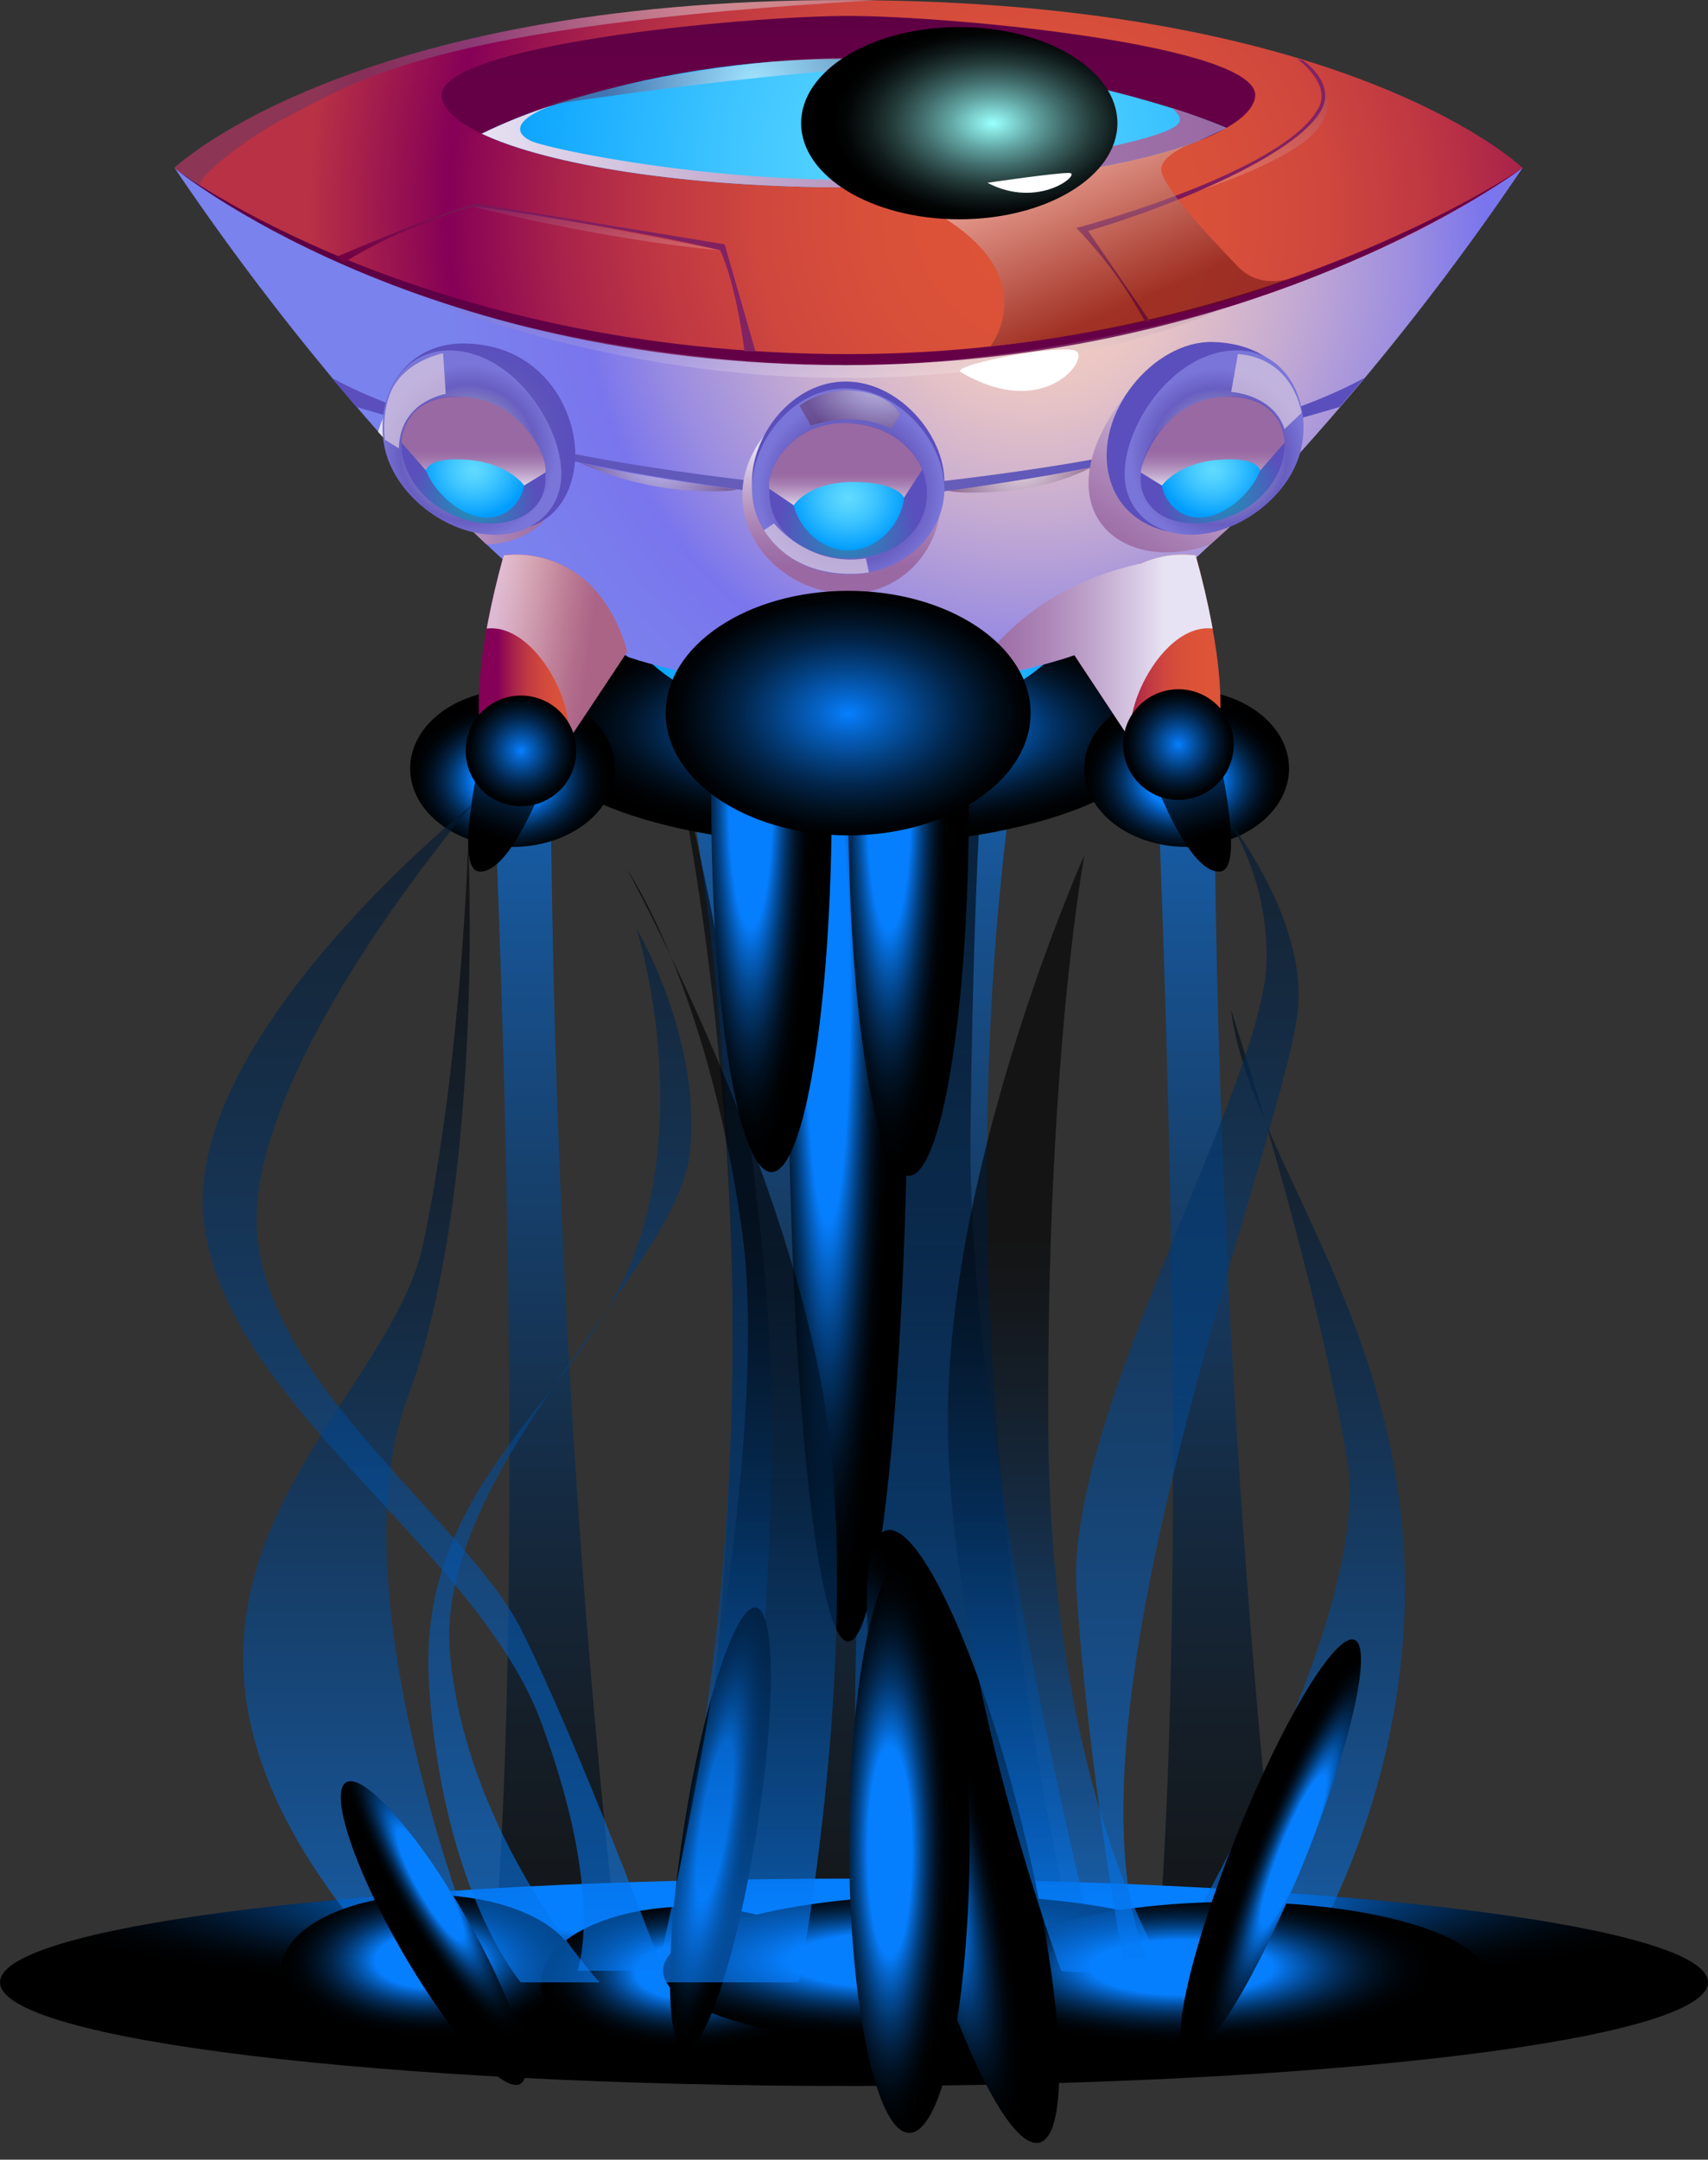 <svg width="163" height="206" viewBox="0 0 163 206" fill="none" xmlns="http://www.w3.org/2000/svg">
<rect x="0" y="0" width="163" height="206" fill="#333333" stroke="none"/>
<path style="mix-blend-mode:screen" opacity="0.6" d="M63.529 63.897C63.529 63.897 77.914 119.146 63.529 191.811H104.178C104.178 191.811 86.304 128.93 98.367 63.897H63.529Z" fill="url(#paint0_linear_313_3025)"/>
<path style="mix-blend-mode:screen" opacity="0.6" d="M46.853 68.497C46.853 68.497 50.817 148.351 46.853 189.635H59.442C59.442 189.635 52.534 137.017 52.534 68.226L46.853 68.497Z" fill="url(#paint1_linear_313_3025)"/>
<path style="mix-blend-mode:screen" opacity="0.6" d="M110.175 68.497C110.175 68.497 114.14 148.351 110.175 189.635H122.765C122.765 189.635 115.857 137.017 115.857 68.226L110.175 68.497Z" fill="url(#paint2_linear_313_3025)"/>
<path style="mix-blend-mode:screen" d="M81.5 194.484C106.082 194.484 126.009 192.066 126.009 189.083C126.009 186.101 106.082 183.683 81.5 183.683C56.918 183.683 36.991 186.101 36.991 189.083C36.991 192.066 56.918 194.484 81.5 194.484Z" fill="url(#paint3_radial_313_3025)"/>
<path style="mix-blend-mode:screen" d="M81.5 197.896C121.598 197.896 154.104 193.95 154.104 189.083C154.104 184.216 121.598 180.271 81.5 180.271C41.403 180.271 8.897 184.216 8.897 189.083C8.897 193.95 41.403 197.896 81.5 197.896Z" fill="url(#paint4_radial_313_3025)"/>
<path style="mix-blend-mode:screen" d="M81.5 198.974C126.511 198.974 163 194.546 163 189.083C163 183.621 126.511 179.192 81.5 179.192C36.489 179.192 0 183.621 0 189.083C0 194.546 36.489 198.974 81.5 198.974Z" fill="url(#paint5_radial_313_3025)"/>
<path style="mix-blend-mode:screen" d="M53.467 191.459C64.273 191.459 73.033 190.395 73.033 189.083C73.033 187.771 64.273 186.707 53.467 186.707C42.661 186.707 33.902 187.771 33.902 189.083C33.902 190.395 42.661 191.459 53.467 191.459Z" fill="url(#paint6_radial_313_3025)"/>
<path style="mix-blend-mode:screen" d="M116.473 191.459C127.279 191.459 136.039 190.395 136.039 189.083C136.039 187.771 127.279 186.707 116.473 186.707C105.668 186.707 96.908 187.771 96.908 189.083C96.908 190.395 105.668 191.459 116.473 191.459Z" fill="url(#paint7_radial_313_3025)"/>
<path style="mix-blend-mode:screen" opacity="0.6" d="M39.247 189.635C4.368 153.054 36.694 136.319 40.393 118.617C44.093 100.914 44.68 80.325 44.68 80.325C44.68 80.325 46.294 113.545 38.895 133.327C31.497 153.109 46.853 189.635 46.853 189.635H39.247Z" fill="url(#paint8_linear_313_3025)"/>
<path style="mix-blend-mode:screen" opacity="0.6" d="M62.499 189.083H68.843C68.843 189.083 75.641 151.821 73.039 122.229C70.437 92.637 63.536 68.019 63.536 68.019C63.536 68.019 70.108 95.116 69.918 128.931C69.727 162.745 62.499 189.083 62.499 189.083Z" fill="url(#paint9_linear_313_3025)"/>
<path style="mix-blend-mode:screen" opacity="0.6" d="M82.936 189.635H105.485C105.485 189.635 92.217 139.138 92.617 107.783C93.018 76.428 94.209 69.201 94.209 69.201C94.209 69.201 85.929 110.249 82.936 138.082C79.944 165.915 82.936 189.635 82.936 189.635Z" fill="url(#paint10_linear_313_3025)"/>
<path style="mix-blend-mode:screen" opacity="0.6" d="M110.175 189.635H122.765C122.765 189.635 131.158 177.965 133.486 160.314C137.537 129.518 119.44 111.657 117.477 96.333C117.477 96.333 125.225 119.795 128.553 139.138C131.316 155.136 110.175 189.635 110.175 189.635Z" fill="url(#paint11_linear_313_3025)"/>
<path style="mix-blend-mode:color-dodge" d="M40.955 195.203C48.769 195.203 55.104 191.968 55.104 187.976C55.104 183.984 48.769 180.748 40.955 180.748C33.141 180.748 26.806 183.984 26.806 187.976C26.806 191.968 33.141 195.203 40.955 195.203Z" fill="url(#paint12_radial_313_3025)"/>
<path style="mix-blend-mode:color-dodge" d="M65.792 196.311C73.606 196.311 79.941 193.075 79.941 189.083C79.941 185.091 73.606 181.855 65.792 181.855C57.978 181.855 51.643 185.091 51.643 189.083C51.643 193.075 57.978 196.311 65.792 196.311Z" fill="url(#paint13_radial_313_3025)"/>
<path style="mix-blend-mode:color-dodge" d="M90.506 195.203C105.546 195.203 117.739 191.968 117.739 187.976C117.739 183.984 105.546 180.748 90.506 180.748C75.466 180.748 63.274 183.984 63.274 187.976C63.274 191.968 75.466 195.203 90.506 195.203Z" fill="url(#paint14_radial_313_3025)"/>
<path style="mix-blend-mode:color-dodge" d="M117.742 195.872C131.061 195.872 141.859 192.636 141.859 188.644C141.859 184.652 131.061 181.417 117.742 181.417C104.422 181.417 93.625 184.652 93.625 188.644C93.625 192.636 104.422 195.872 117.742 195.872Z" fill="url(#paint15_radial_313_3025)"/>
<path style="mix-blend-mode:color-dodge" d="M80.699 80.631C97.333 80.631 110.818 75.807 110.818 69.856C110.818 63.905 97.333 59.081 80.699 59.081C64.066 59.081 50.581 63.905 50.581 69.856C50.581 75.807 64.066 80.631 80.699 80.631Z" fill="url(#paint16_radial_313_3025)"/>
<path style="mix-blend-mode:color-dodge" d="M48.915 80.783C54.312 80.783 58.687 77.435 58.687 73.304C58.687 69.173 54.312 65.824 48.915 65.824C43.519 65.824 39.144 69.173 39.144 73.304C39.144 77.435 43.519 80.783 48.915 80.783Z" fill="url(#paint17_radial_313_3025)"/>
<path style="mix-blend-mode:color-dodge" d="M113.245 80.783C118.642 80.783 123.017 77.435 123.017 73.304C123.017 69.173 118.642 65.824 113.245 65.824C107.848 65.824 103.474 69.173 103.474 73.304C103.474 77.435 107.848 80.783 113.245 80.783Z" fill="url(#paint18_radial_313_3025)"/>
<path style="mix-blend-mode:color-dodge" d="M80.942 156.579C84.117 156.579 86.691 129.606 86.691 96.333C86.691 63.06 84.117 36.087 80.942 36.087C77.766 36.087 75.192 63.06 75.192 96.333C75.192 129.606 77.766 156.579 80.942 156.579Z" fill="url(#paint19_radial_313_3025)"/>
<path style="mix-blend-mode:color-dodge" d="M86.71 112.16C89.885 112.16 92.46 96.27 92.46 76.667C92.46 57.065 89.885 41.174 86.71 41.174C83.535 41.174 80.961 57.065 80.961 76.667C80.961 96.27 83.535 112.16 86.71 112.16Z" fill="url(#paint20_radial_313_3025)"/>
<path style="mix-blend-mode:color-dodge" d="M99.196 204.371C102.277 203.602 101.509 189.904 97.482 173.776C93.455 157.648 87.693 145.197 84.613 145.967C81.532 146.736 82.299 160.434 86.326 176.562C90.353 192.69 96.115 205.14 99.196 204.371Z" fill="url(#paint21_radial_313_3025)"/>
<path style="mix-blend-mode:color-dodge" d="M86.781 203.448C89.957 203.448 92.531 191.079 92.531 175.822C92.531 160.564 89.957 148.196 86.781 148.196C83.606 148.196 81.032 160.564 81.032 175.822C81.032 191.079 83.606 203.448 86.781 203.448Z" fill="url(#paint22_radial_313_3025)"/>
<path style="mix-blend-mode:color-dodge" d="M44.348 182.656C48.935 190.6 51.311 197.828 49.658 198.771C48.005 199.713 42.944 194.061 38.359 186.117C33.776 178.172 31.396 170.945 33.049 170.002C34.702 169.059 39.761 174.721 44.348 182.656Z" fill="url(#paint23_radial_313_3025)"/>
<path style="mix-blend-mode:color-dodge" d="M72.164 174.964C74.039 163.319 74.032 153.632 72.147 153.329C70.261 153.025 67.213 162.219 65.337 173.864C63.461 185.509 63.469 195.196 65.354 195.499C67.239 195.803 70.288 186.609 72.164 174.964Z" fill="url(#paint24_radial_313_3025)"/>
<path style="mix-blend-mode:color-dodge" d="M124.473 177.516C128.889 166.579 131.035 157.133 129.264 156.418C127.494 155.703 122.478 163.99 118.061 174.927C113.645 185.864 111.499 195.31 113.27 196.025C115.04 196.74 120.056 188.453 124.473 177.516Z" fill="url(#paint25_radial_313_3025)"/>
<path style="mix-blend-mode:color-dodge" d="M73.627 111.796C76.802 111.796 79.376 95.905 79.376 76.303C79.376 56.7 76.802 40.81 73.627 40.81C70.451 40.81 67.877 56.7 67.877 76.303C67.877 95.905 70.451 111.796 73.627 111.796Z" fill="url(#paint26_radial_313_3025)"/>
<path style="mix-blend-mode:screen" opacity="0.6" d="M57.215 189.087H49.703C49.703 189.087 42.311 180.529 40.955 160.889C39.599 141.249 55.63 133.502 60.74 119.056C65.85 104.61 60.74 88.57 60.74 88.57C60.74 88.57 67.151 99.329 65.795 110.25C64.439 121.17 41.362 140.371 42.947 157.813C44.532 175.254 57.215 189.087 57.215 189.087Z" fill="url(#paint27_linear_313_3025)"/>
<path style="mix-blend-mode:screen" opacity="0.6" d="M62.499 189.083H76.241C76.241 189.083 82.581 155.982 78.53 132.85C74.479 109.717 59.862 82.962 59.862 82.962C59.862 82.962 67.432 93.867 70.779 117.119C74.127 140.371 62.499 189.083 62.499 189.083Z" fill="url(#paint28_linear_313_3025)"/>
<path style="mix-blend-mode:screen" opacity="0.6" d="M101.272 187.979C101.801 188.302 111.295 187.979 111.295 187.979C111.295 187.979 100.213 171.132 100.039 136.007C99.865 100.882 103.49 81.561 103.49 81.561C103.49 81.561 91.578 108.119 90.526 132.243C89.473 156.366 101.272 187.979 101.272 187.979Z" fill="url(#paint29_linear_313_3025)"/>
<path style="mix-blend-mode:screen" opacity="0.6" d="M109.388 186.71C100.11 163.536 123.385 106.653 123.914 95.716C124.443 84.78 113.261 73.304 113.261 73.304C113.261 73.304 121.009 79.805 120.876 91.549C120.744 103.293 101.643 135.028 102.734 151.763C103.826 168.497 107.183 186.988 107.183 186.988L109.388 186.71Z" fill="url(#paint30_linear_313_3025)"/>
<path style="mix-blend-mode:screen" opacity="0.6" d="M55.11 187.979H63.277C63.277 187.979 55.11 166.07 49.7 155.353C44.289 144.635 23.229 130.587 24.54 114.83C25.85 99.074 45.145 76.677 45.145 76.677C45.145 76.677 17.741 98.583 19.423 116.134C21.105 133.686 45.455 147.554 51.643 164.269C57.831 180.984 55.11 187.979 55.11 187.979Z" fill="url(#paint31_linear_313_3025)"/>
<path fill-rule="evenodd" clip-rule="evenodd" d="M61.541 62.658C69.288 70.712 90.719 72.019 100.388 62.658H61.541Z" fill="url(#paint32_radial_313_3025)"/>
<path fill-rule="evenodd" clip-rule="evenodd" d="M145.3 16.021C138.805 25.64 131.644 34.791 123.869 43.408C120.319 47.331 116.564 51.063 112.619 54.587C109.303 57.567 105.751 60.272 101.998 62.677C79.938 69.759 59.962 62.677 59.962 62.677C55.394 59.814 50.817 56.062 46.433 51.927C42.814 48.515 39.331 44.842 36.103 41.194C29.092 33.222 22.596 24.812 16.654 16.015L80.99 25.609L145.3 16.021Z" fill="url(#paint33_radial_313_3025)"/>
<path fill-rule="evenodd" clip-rule="evenodd" d="M80.935 46.814C52.46 44.28 38.473 39.757 31.658 36.045L33.995 38.811C60.185 46.588 80.935 47.821 80.935 47.821C80.935 47.821 101.689 46.588 127.878 38.811L130.215 36.045C123.407 39.757 109.417 44.28 80.935 46.814Z" fill="url(#paint34_radial_313_3025)"/>
<path fill-rule="evenodd" clip-rule="evenodd" d="M145.301 16.021C118.485 34.825 80.965 34.825 80.965 34.825C80.965 34.825 45.975 34.825 19.424 17.89C19.32 17.829 19.224 17.764 19.124 17.7C18.284 17.159 17.455 16.602 16.635 16.027C16.635 16.027 33.356 0.013 80.619 0.013C81.629 0.013 82.624 0.013 83.605 0.032C129.464 0.671 145.301 16.021 145.301 16.021Z" fill="url(#paint35_radial_313_3025)"/>
<path fill-rule="evenodd" clip-rule="evenodd" d="M119.776 9.271C119.617 10.285 118.662 11.273 117.045 12.199H117.028C116.166 12.685 115.267 13.103 114.339 13.448C107.606 16.05 95.274 17.884 80.964 17.884C65.411 17.884 52.192 15.714 45.962 12.754C43.702 11.676 42.346 10.495 42.153 9.268C41.375 4.352 70.883 1.521 80.964 1.521C91.045 1.521 120.55 4.355 119.776 9.271Z" fill="url(#paint36_linear_313_3025)"/>
<path fill-rule="evenodd" clip-rule="evenodd" d="M16.628 16.021C16.628 16.021 39.948 33.776 80.964 33.776C119.53 33.776 145.3 16.021 145.3 16.021C145.3 16.021 120.286 34.825 80.612 34.825C39.373 34.825 16.628 16.021 16.628 16.021Z" fill="url(#paint37_linear_313_3025)"/>
<path style="mix-blend-mode:screen" opacity="0.2" fill-rule="evenodd" clip-rule="evenodd" d="M41.51 28.811C41.51 28.811 59.549 34.828 80.964 34.828C99.125 34.828 117.045 29.273 117.045 29.273C117.045 29.273 103.07 36.052 80.615 36.052C58.516 36.045 41.51 28.811 41.51 28.811Z" fill="url(#paint38_linear_313_3025)"/>
<path fill-rule="evenodd" clip-rule="evenodd" d="M32.191 24.466C32.191 24.466 42.327 20.172 45.374 19.395L69.153 23.3L72.09 33.505H71.051C71.051 33.505 70.318 27.352 68.73 23.869C68.73 23.869 60.86 21.851 45.142 19.721C45.142 19.721 38.463 21.46 32.83 25.053L32.191 24.466Z" fill="url(#paint39_linear_313_3025)"/>
<path fill-rule="evenodd" clip-rule="evenodd" d="M109.262 30.648C107.492 27.401 105.292 24.407 102.722 21.748C102.722 21.748 122.668 16.457 125.861 10.24C127.049 7.925 123.804 5.617 123.804 5.617L124.395 5.798C124.395 5.798 127.123 7.677 126.332 9.978C124.879 14.236 112.296 19.582 103.845 22.035C103.845 22.035 106.427 25.809 109.743 30.648H109.262Z" fill="url(#paint40_linear_313_3025)"/>
<path fill-rule="evenodd" clip-rule="evenodd" d="M117.042 12.199L114.353 13.448C107.619 16.05 95.284 17.878 80.977 17.878C65.424 17.878 52.208 15.711 45.972 12.751C48.164 11.687 50.429 10.779 52.751 10.036H52.786C61.887 7.072 71.403 5.581 80.974 5.62C91.449 5.606 101.864 7.191 111.861 10.32C115.102 11.35 116.942 12.164 117.042 12.199Z" fill="url(#paint41_radial_313_3025)"/>
<path style="mix-blend-mode:multiply" fill-rule="evenodd" clip-rule="evenodd" d="M50.836 50.613C49.512 51.451 47.981 51.906 46.414 51.927C42.795 48.515 39.312 44.842 36.084 41.194C38.021 34.14 47.282 34.757 50.717 37.837C54.284 41.036 54.445 48.244 50.836 50.613Z" fill="url(#paint42_linear_313_3025)"/>
<path style="mix-blend-mode:multiply" fill-rule="evenodd" clip-rule="evenodd" d="M72.907 41.568C67.822 48.151 72.862 55.992 80.231 56.608C85.9 57.083 90.435 52.208 89.732 46.31C89.028 40.413 78.591 34.215 72.907 41.568Z" fill="url(#paint43_linear_313_3025)"/>
<path style="mix-blend-mode:multiply" fill-rule="evenodd" clip-rule="evenodd" d="M123.869 43.408C120.318 47.282 119.443 48.467 115.528 51.927C106.654 55.091 98.89 48.115 107.884 37.049C114.017 29.495 123.427 38.443 123.85 41.423C123.932 42.082 123.938 42.748 123.869 43.408Z" fill="url(#paint44_linear_313_3025)"/>
<path fill-rule="evenodd" clip-rule="evenodd" d="M90.126 45.968C90.126 50.488 86.013 54.132 80.942 54.132C75.871 54.132 71.761 50.478 71.761 45.968C71.761 41.459 75.635 36.391 80.703 36.391C85.771 36.391 90.126 41.459 90.126 45.968Z" fill="url(#paint45_radial_313_3025)"/>
<path fill-rule="evenodd" clip-rule="evenodd" d="M90.126 46.627C90.126 51.146 86.013 54.791 80.942 54.791C75.871 54.791 71.761 51.133 71.761 46.627C71.761 42.12 75.635 37.049 80.703 37.049C85.771 37.049 90.126 42.117 90.126 46.627Z" fill="url(#paint46_radial_313_3025)"/>
<path fill-rule="evenodd" clip-rule="evenodd" d="M88.457 47.046C88.457 50.733 85.228 53.261 81.071 53.261C76.913 53.261 73.43 50.733 73.43 47.046C73.43 43.36 76.793 40.364 80.942 40.364C85.09 40.364 88.457 43.357 88.457 47.046Z" fill="url(#paint47_radial_313_3025)"/>
<path fill-rule="evenodd" clip-rule="evenodd" d="M86.297 47.046C86.297 49.674 83.899 52.502 80.942 52.502C77.985 52.502 75.59 49.674 75.59 47.046C75.59 44.419 77.988 42.288 80.942 42.288C83.895 42.288 86.297 44.419 86.297 47.046Z" fill="url(#paint48_radial_313_3025)"/>
<path style="mix-blend-mode:multiply" fill-rule="evenodd" clip-rule="evenodd" d="M73.43 46.627L75.751 48.199C75.751 48.199 77.135 45.975 81.384 45.975C85.706 45.975 86.271 47.476 86.271 47.476L88.017 44.79C88.017 44.79 86.51 40.593 80.941 40.364C75.373 40.135 73.036 45.084 73.43 46.627Z" fill="url(#paint49_linear_313_3025)"/>
<path fill-rule="evenodd" clip-rule="evenodd" d="M123.737 43.037C122.332 46.856 115.321 50.307 111.441 50.678C111.441 50.678 107.044 50.032 105.879 45.549C104.284 39.415 110.13 32.507 115.695 32.62C122.607 32.762 125.425 38.444 123.737 43.037Z" fill="url(#paint50_radial_313_3025)"/>
<path fill-rule="evenodd" clip-rule="evenodd" d="M123.869 43.828C122.468 47.647 118.381 50.607 114.508 50.965C110.566 51.34 107.325 49.029 107.325 45.203C107.325 40.584 111.806 33.792 117.561 33.437C123.188 33.091 125.554 39.234 123.869 43.828Z" fill="url(#paint51_radial_313_3025)"/>
<path fill-rule="evenodd" clip-rule="evenodd" d="M122.277 44.335C121.228 47.456 118.081 49.587 114.807 49.89C111.534 50.194 108.752 48.576 108.861 45.461C108.99 41.823 112.67 38.14 116.996 37.84C121.244 37.527 123.494 40.706 122.277 44.335Z" fill="url(#paint52_radial_313_3025)"/>
<path fill-rule="evenodd" clip-rule="evenodd" d="M120.393 44.493C119.724 46.753 117.164 49.135 114.811 49.355C112.458 49.574 110.653 47.563 110.834 45.297C111.038 42.766 113.63 40.306 116.567 40.09C119.505 39.874 121.135 41.969 120.393 44.493Z" fill="url(#paint53_radial_313_3025)"/>
<path style="mix-blend-mode:multiply" fill-rule="evenodd" clip-rule="evenodd" d="M108.874 45.077L110.892 46.31C110.892 46.31 112.348 44.183 116.251 43.863C120.153 43.544 120.257 44.883 120.257 44.883L122.6 42.217C122.6 42.217 122.6 37.72 116.996 37.84C111.199 37.959 108.858 43.983 108.874 45.077Z" fill="url(#paint54_linear_313_3025)"/>
<path fill-rule="evenodd" clip-rule="evenodd" d="M37.033 43.037C38.437 46.856 46.701 49.848 50.591 50.219C50.591 50.219 54.281 49.37 54.846 44.28C55.352 39.686 52.05 32.81 44.245 32.762C38.324 32.726 35.354 38.443 37.033 43.037Z" fill="url(#paint55_radial_313_3025)"/>
<path fill-rule="evenodd" clip-rule="evenodd" d="M37.033 43.828C38.437 47.647 42.521 50.607 46.395 50.965C50.336 51.34 53.574 49.029 53.574 45.203C53.574 40.584 49.093 33.792 43.338 33.437C37.721 33.091 35.355 39.234 37.033 43.828Z" fill="url(#paint56_radial_313_3025)"/>
<path fill-rule="evenodd" clip-rule="evenodd" d="M38.647 44.335C39.693 47.456 42.843 49.587 46.113 49.89C49.383 50.194 52.173 48.576 52.063 45.461C51.934 41.823 48.254 38.14 43.928 37.84C39.664 37.527 37.414 40.706 38.647 44.335Z" fill="url(#paint57_radial_313_3025)"/>
<path fill-rule="evenodd" clip-rule="evenodd" d="M40.52 44.493C41.188 46.753 43.748 49.135 46.098 49.355C48.448 49.574 50.259 47.563 50.078 45.297C49.871 42.766 47.282 40.306 44.342 40.09C41.401 39.874 39.774 41.969 40.52 44.493Z" fill="url(#paint58_radial_313_3025)"/>
<path style="mix-blend-mode:multiply" fill-rule="evenodd" clip-rule="evenodd" d="M52.037 45.077L50.016 46.31C50.016 46.31 48.564 44.183 44.661 43.863C40.758 43.544 40.655 44.883 40.655 44.883L38.311 42.217C38.311 42.217 38.311 37.72 43.915 37.84C49.713 37.959 52.36 43.631 52.037 45.077Z" fill="url(#paint59_linear_313_3025)"/>
<path style="mix-blend-mode:screen" opacity="0.56" fill-rule="evenodd" clip-rule="evenodd" d="M85.9 39.499L85.054 40.923C85.054 40.923 82.126 39.086 77.388 40.6L76.3 38.699C77.871 37.584 79.797 37.083 81.713 37.291C84.983 37.614 85.9 39.499 85.9 39.499Z" fill="url(#paint60_radial_313_3025)"/>
<g style="mix-blend-mode:multiply" opacity="0.71">
<path fill-rule="evenodd" clip-rule="evenodd" d="M118.139 33.766L117.494 37.388C117.494 37.388 121.487 37.598 122.588 40.923L124.202 39.393C124.202 39.393 123.521 34.189 118.139 33.766Z" fill="#DDCCE0"/>
</g>
<g style="mix-blend-mode:multiply" opacity="0.71">
<path fill-rule="evenodd" clip-rule="evenodd" d="M73.872 49.929C73.872 49.929 77.178 54.126 82.63 53.261L82.927 54.597C82.927 54.597 76.296 55.888 72.904 50.572L73.872 49.929Z" fill="#DDCCE0"/>
</g>
<g style="mix-blend-mode:multiply" opacity="0.71">
<path fill-rule="evenodd" clip-rule="evenodd" d="M42.288 33.695L42.537 37.569C42.537 37.569 38.14 38.269 38.069 42.772L36.723 41.936C36.723 41.936 36.274 38.563 37.859 36.394C39.444 34.224 42.288 33.695 42.288 33.695Z" fill="#DDCCE0"/>
</g>
<path style="mix-blend-mode:screen" opacity="0.5" fill-rule="evenodd" clip-rule="evenodd" d="M83.966 17.858C101.398 24.375 94.51 33.03 94.51 33.03C94.51 33.03 111.396 31.416 123.433 26.438C123.433 26.438 120.402 27.778 118.149 25.437C115.896 23.097 110.56 17.506 110.821 16.011C111.083 14.517 114.34 13.429 114.34 13.429C114.34 13.429 108.726 15.366 98.173 16.896C87.621 18.426 83.966 17.858 83.966 17.858Z" fill="url(#paint61_linear_313_3025)"/>
<path style="mix-blend-mode:screen" opacity="0.5" fill-rule="evenodd" clip-rule="evenodd" d="M83.598 0.026C41.413 2.411 34.144 7.728 27.691 11.001C22.849 13.458 18.604 17.219 19.117 17.687C18.277 17.147 17.448 16.589 16.628 16.015C16.628 16.015 33.349 0 80.612 0C81.623 0.006 82.617 0.016 83.598 0.026Z" fill="url(#paint62_radial_313_3025)"/>
<path fill-rule="evenodd" clip-rule="evenodd" d="M59.862 62.148C59.862 62.148 53.826 71.296 53.445 71.606C53.183 71.622 52.867 71.606 52.522 71.606C50.536 71.548 47.26 71.112 45.959 70.247C45.465 67.884 45.668 64.233 46.443 59.952C46.465 59.804 46.495 59.649 46.524 59.494C46.914 57.422 47.431 55.204 48.06 52.957C48.06 52.96 56.747 51.443 59.862 62.148Z" fill="url(#paint63_linear_313_3025)"/>
<path fill-rule="evenodd" clip-rule="evenodd" d="M53.445 71.606C53.183 71.622 52.867 71.606 52.521 71.606C50.536 71.548 47.26 71.112 45.959 70.247C45.959 70.247 46.721 69.443 50.352 70.137C53.296 70.702 53.445 71.606 53.445 71.606Z" fill="url(#paint64_linear_313_3025)"/>
<path style="mix-blend-mode:multiply" opacity="0.73" fill-rule="evenodd" clip-rule="evenodd" d="M59.862 62.148L53.993 71.025C55.41 68.12 51.272 59.404 46.446 59.956L46.53 59.5C46.921 57.428 47.44 55.21 48.067 52.967C48.06 52.964 56.744 51.443 59.862 62.148Z" fill="url(#paint65_linear_313_3025)"/>
<path fill-rule="evenodd" clip-rule="evenodd" d="M53.154 71.341C52.016 71.42 50.873 71.371 49.745 71.196C48.547 71.004 47.375 70.674 46.253 70.211C47.459 70.016 48.69 70.016 49.897 70.211C51.036 70.413 52.135 70.794 53.154 71.341Z" fill="url(#paint66_radial_313_3025)"/>
<path fill-rule="evenodd" clip-rule="evenodd" d="M102.302 62.148C102.302 62.148 108.338 71.296 108.719 71.606C108.981 71.622 109.294 71.606 109.643 71.606C111.625 71.548 114.904 71.112 116.205 70.247C116.699 67.884 116.496 64.233 115.721 59.952C115.699 59.804 115.669 59.649 115.64 59.494C115.25 57.422 114.733 55.204 114.104 52.957C114.104 52.96 105.417 51.443 102.302 62.148Z" fill="url(#paint67_linear_313_3025)"/>
<path fill-rule="evenodd" clip-rule="evenodd" d="M108.719 71.606C108.981 71.622 109.294 71.606 109.642 71.606C111.624 71.548 114.904 71.112 116.205 70.247C116.205 70.247 115.443 69.443 111.808 70.137C108.868 70.702 108.719 71.606 108.719 71.606Z" fill="url(#paint68_linear_313_3025)"/>
<path style="mix-blend-mode:multiply" fill-rule="evenodd" clip-rule="evenodd" d="M115.641 59.497C115.247 57.425 114.73 55.207 114.104 52.964C112.316 52.749 110.504 53.022 108.858 53.751C96.556 56.45 92.618 64.963 92.618 64.963C92.618 64.963 99.245 63.558 101.979 62.677L102.534 62.499L108.171 71.025C106.754 68.12 110.892 59.404 115.718 59.956L115.641 59.497Z" fill="url(#paint69_linear_313_3025)"/>
<path fill-rule="evenodd" clip-rule="evenodd" d="M109.02 71.341C110.158 71.42 111.301 71.371 112.428 71.196C113.627 71.004 114.799 70.674 115.921 70.211C114.714 70.016 113.484 70.016 112.277 70.211C111.138 70.413 110.039 70.794 109.02 71.341Z" fill="url(#paint70_radial_313_3025)"/>
<path style="mix-blend-mode:screen" fill-rule="evenodd" clip-rule="evenodd" d="M46.252 70.211C46.252 70.211 43.124 82.837 45.691 83.124C49.177 83.505 53.154 71.348 53.154 71.348L46.252 70.211Z" fill="url(#paint71_linear_313_3025)"/>
<path style="mix-blend-mode:screen" fill-rule="evenodd" clip-rule="evenodd" d="M115.912 70.211C115.912 70.211 119.04 82.837 116.473 83.124C112.987 83.505 109.01 71.348 109.01 71.348L115.912 70.211Z" fill="url(#paint72_linear_313_3025)"/>
<path style="mix-blend-mode:screen" d="M54.858 72.829C55.523 69.991 53.762 67.151 50.924 66.486C48.086 65.821 45.246 67.583 44.581 70.421C43.916 73.259 45.677 76.099 48.515 76.764C51.353 77.429 54.193 75.668 54.858 72.829Z" fill="url(#paint73_radial_313_3025)"/>
<path style="mix-blend-mode:screen" d="M112.461 76.3C115.376 76.3 117.739 73.936 117.739 71.022C117.739 68.107 115.376 65.744 112.461 65.744C109.546 65.744 107.183 68.107 107.183 71.022C107.183 73.936 109.546 76.3 112.461 76.3Z" fill="url(#paint74_radial_313_3025)"/>
<path style="mix-blend-mode:screen" d="M80.941 79.683C90.558 79.683 98.354 74.461 98.354 68.02C98.354 61.578 90.558 56.356 80.941 56.356C71.325 56.356 63.529 61.578 63.529 68.02C63.529 74.461 71.325 79.683 80.941 79.683Z" fill="url(#paint75_radial_313_3025)"/>
<path fill-rule="evenodd" clip-rule="evenodd" d="M91.678 35.487C99.635 40.19 103.945 34.289 102.722 33.505C101.498 32.72 90.59 34.841 91.678 35.487Z" fill="white"/>
<path style="mix-blend-mode:multiply" fill-rule="evenodd" clip-rule="evenodd" d="M117.042 12.199L114.353 13.448C107.619 16.05 95.284 17.877 80.977 17.877C65.424 17.877 52.208 15.711 45.972 12.751C48.164 11.686 50.429 10.779 52.751 10.036C49.419 11.247 48.812 12.56 50.681 13.448C52.551 14.336 76.39 19.343 95.417 16.015C114.443 12.686 113.387 11.818 111.861 10.307C115.102 11.35 116.942 12.164 117.042 12.199Z" fill="url(#paint76_linear_313_3025)"/>
<path style="mix-blend-mode:screen" opacity="0.2" fill-rule="evenodd" clip-rule="evenodd" d="M68.733 23.869C68.733 23.869 50.126 19.995 45.145 19.721C45.145 19.721 57.631 22.891 68.733 23.869Z" fill="url(#paint77_linear_313_3025)"/>
<path style="mix-blend-mode:screen" opacity="0.2" fill-rule="evenodd" clip-rule="evenodd" d="M126.451 8.852C126.816 11.573 121.683 15.124 114.591 18.132C114.591 18.132 123.63 15.227 125.783 12.231C127.365 10.043 126.451 8.852 126.451 8.852Z" fill="url(#paint78_linear_313_3025)"/>
<path style="mix-blend-mode:screen" opacity="0.56" fill-rule="evenodd" clip-rule="evenodd" d="M55.239 44.096C63.252 47.821 70.844 46.746 70.286 46.678C59.662 45.274 55.239 44.096 55.239 44.096Z" fill="url(#paint79_radial_313_3025)"/>
<path fill-rule="evenodd" clip-rule="evenodd" d="M89.028 10.588C87.182 11.486 92.757 14.423 94.025 13.493C95.294 12.564 93.673 8.338 89.028 10.588Z" fill="white"/>
<path style="mix-blend-mode:screen" opacity="0.5" fill-rule="evenodd" clip-rule="evenodd" d="M91.549 6.153C77 6.153 52.144 10.043 52.144 10.043C58.927 8.062 65.875 6.695 72.903 5.959C83.895 4.891 91.549 6.153 91.549 6.153Z" fill="url(#paint80_radial_313_3025)"/>
<path style="mix-blend-mode:screen" d="M91.546 20.918C99.881 20.918 106.637 16.814 106.637 11.75C106.637 6.687 99.881 2.583 91.546 2.583C83.211 2.583 76.455 6.687 76.455 11.75C76.455 16.814 83.211 20.918 91.546 20.918Z" fill="url(#paint81_radial_313_3025)"/>
<path fill-rule="evenodd" clip-rule="evenodd" d="M94.235 17.435C99.158 20.018 103.238 16.544 102.066 16.499C100.894 16.454 94.235 17.435 94.235 17.435Z" fill="white"/>
<path style="mix-blend-mode:screen" opacity="0.56" fill-rule="evenodd" clip-rule="evenodd" d="M90.51 46.814C90.51 46.814 101.117 45.284 104.171 44.584C101.692 45.81 99.007 46.566 96.252 46.814C91.701 47.211 90.51 46.814 90.51 46.814Z" fill="url(#paint82_radial_313_3025)"/>
<defs>
<linearGradient id="paint0_linear_313_3025" x1="83.85" y1="69.385" x2="83.85" y2="193.202" gradientUnits="userSpaceOnUse">
<stop stop-color="#067FFF"/>
<stop offset="0.17" stop-color="#0562C5"/>
<stop offset="0.4" stop-color="#034080"/>
<stop offset="0.6" stop-color="#022449"/>
<stop offset="0.78" stop-color="#011121"/>
<stop offset="0.92" stop-color="#000409"/>
<stop offset="1"/>
</linearGradient>
<linearGradient id="paint1_linear_313_3025" x1="53.151" y1="73.433" x2="53.151" y2="190.955" gradientUnits="userSpaceOnUse">
<stop stop-color="#067FFF"/>
<stop offset="0.17" stop-color="#0562C5"/>
<stop offset="0.4" stop-color="#034080"/>
<stop offset="0.6" stop-color="#022449"/>
<stop offset="0.78" stop-color="#011121"/>
<stop offset="0.92" stop-color="#000409"/>
<stop offset="1"/>
</linearGradient>
<linearGradient id="paint2_linear_313_3025" x1="116.473" y1="73.433" x2="116.473" y2="190.955" gradientUnits="userSpaceOnUse">
<stop stop-color="#067FFF"/>
<stop offset="0.17" stop-color="#0562C5"/>
<stop offset="0.4" stop-color="#034080"/>
<stop offset="0.6" stop-color="#022449"/>
<stop offset="0.78" stop-color="#011121"/>
<stop offset="0.92" stop-color="#000409"/>
<stop offset="1"/>
</linearGradient>
<radialGradient id="paint3_radial_313_3025" cx="0" cy="0" r="1" gradientUnits="userSpaceOnUse" gradientTransform="translate(81.5 181.157) scale(44.503 5.34)">
<stop stop-color="#067FFF"/>
<stop offset="0.12" stop-color="#0562C4"/>
<stop offset="0.25" stop-color="#034891"/>
<stop offset="0.37" stop-color="#023264"/>
<stop offset="0.5" stop-color="#022040"/>
<stop offset="0.62" stop-color="#011224"/>
<stop offset="0.75" stop-color="#000810"/>
<stop offset="0.87" stop-color="#000204"/>
<stop offset="1"/>
</radialGradient>
<radialGradient id="paint4_radial_313_3025" cx="0" cy="0" r="1" gradientUnits="userSpaceOnUse" gradientTransform="translate(81.5 181.157) scale(72.594 8.711)">
<stop stop-color="#067FFF"/>
<stop offset="0.12" stop-color="#0562C4"/>
<stop offset="0.25" stop-color="#034891"/>
<stop offset="0.37" stop-color="#023264"/>
<stop offset="0.5" stop-color="#022040"/>
<stop offset="0.62" stop-color="#011224"/>
<stop offset="0.75" stop-color="#000810"/>
<stop offset="0.87" stop-color="#000204"/>
<stop offset="1"/>
</radialGradient>
<radialGradient id="paint5_radial_313_3025" cx="0" cy="0" r="1" gradientUnits="userSpaceOnUse" gradientTransform="translate(81.5 181.157) scale(81.487 9.778)">
<stop offset="0.45" stop-color="#067FFF"/>
<stop offset="0.52" stop-color="#0562C4"/>
<stop offset="0.58" stop-color="#034891"/>
<stop offset="0.65" stop-color="#023264"/>
<stop offset="0.72" stop-color="#022040"/>
<stop offset="0.79" stop-color="#011224"/>
<stop offset="0.86" stop-color="#000810"/>
<stop offset="0.93" stop-color="#000204"/>
<stop offset="1"/>
</radialGradient>
<radialGradient id="paint6_radial_313_3025" cx="0" cy="0" r="1" gradientUnits="userSpaceOnUse" gradientTransform="translate(53.467 181.157) scale(19.562 2.347)">
<stop stop-color="#067FFF"/>
<stop offset="0.12" stop-color="#0562C4"/>
<stop offset="0.25" stop-color="#034891"/>
<stop offset="0.37" stop-color="#023264"/>
<stop offset="0.5" stop-color="#022040"/>
<stop offset="0.62" stop-color="#011224"/>
<stop offset="0.75" stop-color="#000810"/>
<stop offset="0.87" stop-color="#000204"/>
<stop offset="1"/>
</radialGradient>
<radialGradient id="paint7_radial_313_3025" cx="0" cy="0" r="1" gradientUnits="userSpaceOnUse" gradientTransform="translate(116.473 181.157) scale(19.562 2.347)">
<stop stop-color="#067FFF"/>
<stop offset="0.12" stop-color="#0562C4"/>
<stop offset="0.25" stop-color="#034891"/>
<stop offset="0.37" stop-color="#023264"/>
<stop offset="0.5" stop-color="#022040"/>
<stop offset="0.62" stop-color="#011224"/>
<stop offset="0.75" stop-color="#000810"/>
<stop offset="0.87" stop-color="#000204"/>
<stop offset="1"/>
</radialGradient>
<linearGradient id="paint8_linear_313_3025" x1="35.031" y1="191.633" x2="35.031" y2="78.717" gradientUnits="userSpaceOnUse">
<stop stop-color="#067FFF"/>
<stop offset="0.17" stop-color="#0562C5"/>
<stop offset="0.4" stop-color="#034080"/>
<stop offset="0.6" stop-color="#022449"/>
<stop offset="0.78" stop-color="#011121"/>
<stop offset="0.92" stop-color="#000409"/>
<stop offset="1"/>
</linearGradient>
<linearGradient id="paint9_linear_313_3025" x1="68.064" y1="191.633" x2="68.064" y2="78.718" gradientUnits="userSpaceOnUse">
<stop stop-color="#067FFF"/>
<stop offset="0.17" stop-color="#0562C5"/>
<stop offset="0.4" stop-color="#034080"/>
<stop offset="0.6" stop-color="#022449"/>
<stop offset="0.78" stop-color="#011121"/>
<stop offset="0.92" stop-color="#000409"/>
<stop offset="1"/>
</linearGradient>
<linearGradient id="paint10_linear_313_3025" x1="93.544" y1="191.633" x2="93.544" y2="78.717" gradientUnits="userSpaceOnUse">
<stop stop-color="#067FFF"/>
<stop offset="0.17" stop-color="#0562C5"/>
<stop offset="0.4" stop-color="#034080"/>
<stop offset="0.6" stop-color="#022449"/>
<stop offset="0.78" stop-color="#011121"/>
<stop offset="0.92" stop-color="#000409"/>
<stop offset="1"/>
</linearGradient>
<linearGradient id="paint11_linear_313_3025" x1="122.129" y1="191.633" x2="122.129" y2="78.717" gradientUnits="userSpaceOnUse">
<stop stop-color="#067FFF"/>
<stop offset="0.17" stop-color="#0562C5"/>
<stop offset="0.4" stop-color="#034080"/>
<stop offset="0.6" stop-color="#022449"/>
<stop offset="0.78" stop-color="#011121"/>
<stop offset="0.92" stop-color="#000409"/>
<stop offset="1"/>
</linearGradient>
<radialGradient id="paint12_radial_313_3025" cx="0" cy="0" r="1" gradientUnits="userSpaceOnUse" gradientTransform="translate(40.955 187.001) scale(14.149 7.216)">
<stop offset="0.36" stop-color="#067FFF"/>
<stop offset="0.44" stop-color="#0562C4"/>
<stop offset="0.52" stop-color="#034891"/>
<stop offset="0.6" stop-color="#023264"/>
<stop offset="0.68" stop-color="#022040"/>
<stop offset="0.76" stop-color="#011224"/>
<stop offset="0.84" stop-color="#000810"/>
<stop offset="0.92" stop-color="#000204"/>
<stop offset="1"/>
</radialGradient>
<radialGradient id="paint13_radial_313_3025" cx="0" cy="0" r="1" gradientUnits="userSpaceOnUse" gradientTransform="translate(65.796 188.104) scale(14.149 7.216)">
<stop offset="0.36" stop-color="#067FFF"/>
<stop offset="0.44" stop-color="#0562C4"/>
<stop offset="0.52" stop-color="#034891"/>
<stop offset="0.6" stop-color="#023264"/>
<stop offset="0.68" stop-color="#022040"/>
<stop offset="0.76" stop-color="#011224"/>
<stop offset="0.84" stop-color="#000810"/>
<stop offset="0.92" stop-color="#000204"/>
<stop offset="1"/>
</radialGradient>
<radialGradient id="paint14_radial_313_3025" cx="0" cy="0" r="1" gradientUnits="userSpaceOnUse" gradientTransform="translate(85.135 187.001) scale(27.166 7.216)">
<stop offset="0.36" stop-color="#067FFF"/>
<stop offset="0.44" stop-color="#0562C4"/>
<stop offset="0.52" stop-color="#034891"/>
<stop offset="0.6" stop-color="#023264"/>
<stop offset="0.68" stop-color="#022040"/>
<stop offset="0.76" stop-color="#011224"/>
<stop offset="0.84" stop-color="#000810"/>
<stop offset="0.92" stop-color="#000204"/>
<stop offset="1"/>
</radialGradient>
<radialGradient id="paint15_radial_313_3025" cx="0" cy="0" r="1" gradientUnits="userSpaceOnUse" gradientTransform="translate(112.805 187.665) scale(24.053 7.216)">
<stop offset="0.36" stop-color="#067FFF"/>
<stop offset="0.44" stop-color="#0562C4"/>
<stop offset="0.52" stop-color="#034891"/>
<stop offset="0.6" stop-color="#023264"/>
<stop offset="0.68" stop-color="#022040"/>
<stop offset="0.76" stop-color="#011224"/>
<stop offset="0.84" stop-color="#000810"/>
<stop offset="0.92" stop-color="#000204"/>
<stop offset="1"/>
</radialGradient>
<radialGradient id="paint16_radial_313_3025" cx="0" cy="0" r="1" gradientUnits="userSpaceOnUse" gradientTransform="translate(82.501 69.445) scale(30.137 10.753)">
<stop offset="0.36" stop-color="#067FFF"/>
<stop offset="0.44" stop-color="#0562C4"/>
<stop offset="0.52" stop-color="#034891"/>
<stop offset="0.6" stop-color="#023264"/>
<stop offset="0.68" stop-color="#022040"/>
<stop offset="0.76" stop-color="#011224"/>
<stop offset="0.84" stop-color="#000810"/>
<stop offset="0.92" stop-color="#000204"/>
<stop offset="1"/>
</radialGradient>
<radialGradient id="paint17_radial_313_3025" cx="0" cy="0" r="1" gradientUnits="userSpaceOnUse" gradientTransform="translate(48.689 74.401) scale(9.763 7.499)">
<stop offset="0.36" stop-color="#067FFF"/>
<stop offset="0.44" stop-color="#0562C4"/>
<stop offset="0.52" stop-color="#034891"/>
<stop offset="0.6" stop-color="#023264"/>
<stop offset="0.68" stop-color="#022040"/>
<stop offset="0.76" stop-color="#011224"/>
<stop offset="0.84" stop-color="#000810"/>
<stop offset="0.92" stop-color="#000204"/>
<stop offset="1"/>
</radialGradient>
<radialGradient id="paint18_radial_313_3025" cx="0" cy="0" r="1" gradientUnits="userSpaceOnUse" gradientTransform="translate(112.956 74.401) scale(9.763 7.499)">
<stop offset="0.36" stop-color="#067FFF"/>
<stop offset="0.44" stop-color="#0562C4"/>
<stop offset="0.52" stop-color="#034891"/>
<stop offset="0.6" stop-color="#023264"/>
<stop offset="0.68" stop-color="#022040"/>
<stop offset="0.76" stop-color="#011224"/>
<stop offset="0.84" stop-color="#000810"/>
<stop offset="0.92" stop-color="#000204"/>
<stop offset="1"/>
</radialGradient>
<radialGradient id="paint19_radial_313_3025" cx="0" cy="0" r="1" gradientUnits="userSpaceOnUse" gradientTransform="translate(79.025 94.879) scale(5.802 60.288)">
<stop offset="0.36" stop-color="#067FFF"/>
<stop offset="0.44" stop-color="#0562C4"/>
<stop offset="0.52" stop-color="#034891"/>
<stop offset="0.6" stop-color="#023264"/>
<stop offset="0.68" stop-color="#022040"/>
<stop offset="0.76" stop-color="#011224"/>
<stop offset="0.84" stop-color="#000810"/>
<stop offset="0.92" stop-color="#000204"/>
<stop offset="1"/>
</radialGradient>
<radialGradient id="paint20_radial_313_3025" cx="0" cy="0" r="1" gradientUnits="userSpaceOnUse" gradientTransform="translate(84.847 75.87) scale(5.802 35.522)">
<stop offset="0.36" stop-color="#067FFF"/>
<stop offset="0.44" stop-color="#0562C4"/>
<stop offset="0.52" stop-color="#034891"/>
<stop offset="0.6" stop-color="#023264"/>
<stop offset="0.68" stop-color="#022040"/>
<stop offset="0.76" stop-color="#011224"/>
<stop offset="0.84" stop-color="#000810"/>
<stop offset="0.92" stop-color="#000204"/>
<stop offset="1"/>
</radialGradient>
<radialGradient id="paint21_radial_313_3025" cx="0" cy="0" r="1" gradientUnits="userSpaceOnUse" gradientTransform="translate(88.124 174.634) rotate(-14.02) scale(5.802 30.144)">
<stop offset="0.36" stop-color="#067FFF"/>
<stop offset="0.44" stop-color="#0562C4"/>
<stop offset="0.52" stop-color="#034891"/>
<stop offset="0.6" stop-color="#023264"/>
<stop offset="0.68" stop-color="#022040"/>
<stop offset="0.76" stop-color="#011224"/>
<stop offset="0.84" stop-color="#000810"/>
<stop offset="0.92" stop-color="#000204"/>
<stop offset="1"/>
</radialGradient>
<radialGradient id="paint22_radial_313_3025" cx="0" cy="0" r="1" gradientUnits="userSpaceOnUse" gradientTransform="translate(84.92 176.566) scale(5.801 27.59)">
<stop offset="0.36" stop-color="#067FFF"/>
<stop offset="0.44" stop-color="#0562C4"/>
<stop offset="0.52" stop-color="#034891"/>
<stop offset="0.6" stop-color="#023264"/>
<stop offset="0.68" stop-color="#022040"/>
<stop offset="0.76" stop-color="#011224"/>
<stop offset="0.84" stop-color="#000810"/>
<stop offset="0.92" stop-color="#000204"/>
<stop offset="1"/>
</radialGradient>
<radialGradient id="paint23_radial_313_3025" cx="0" cy="0" r="1" gradientUnits="userSpaceOnUse" gradientTransform="translate(41.078 179.75) rotate(-29.745) scale(3.432 16.63)">
<stop offset="0.36" stop-color="#067FFF"/>
<stop offset="0.44" stop-color="#0562C4"/>
<stop offset="0.52" stop-color="#034891"/>
<stop offset="0.6" stop-color="#023264"/>
<stop offset="0.68" stop-color="#022040"/>
<stop offset="0.76" stop-color="#011224"/>
<stop offset="0.84" stop-color="#000810"/>
<stop offset="0.92" stop-color="#000204"/>
<stop offset="1"/>
</radialGradient>
<radialGradient id="paint24_radial_313_3025" cx="0" cy="0" r="1" gradientUnits="userSpaceOnUse" gradientTransform="translate(68.225 173.693) rotate(9.15) scale(3.491 21.375)">
<stop offset="0.36" stop-color="#067FFF"/>
<stop offset="0.44" stop-color="#0562C4"/>
<stop offset="0.52" stop-color="#034891"/>
<stop offset="0.6" stop-color="#023264"/>
<stop offset="0.68" stop-color="#022040"/>
<stop offset="0.76" stop-color="#011224"/>
<stop offset="0.84" stop-color="#000810"/>
<stop offset="0.92" stop-color="#000204"/>
<stop offset="1"/>
</radialGradient>
<radialGradient id="paint25_radial_313_3025" cx="0" cy="0" r="1" gradientUnits="userSpaceOnUse" gradientTransform="translate(123.436 176.544) rotate(21.99) scale(3.49 21.366)">
<stop offset="0.36" stop-color="#067FFF"/>
<stop offset="0.44" stop-color="#0562C4"/>
<stop offset="0.52" stop-color="#034891"/>
<stop offset="0.6" stop-color="#023264"/>
<stop offset="0.68" stop-color="#022040"/>
<stop offset="0.76" stop-color="#011224"/>
<stop offset="0.84" stop-color="#000810"/>
<stop offset="0.92" stop-color="#000204"/>
<stop offset="1"/>
</radialGradient>
<radialGradient id="paint26_radial_313_3025" cx="0" cy="0" r="1" gradientUnits="userSpaceOnUse" gradientTransform="translate(71.642 75.505) scale(5.802 35.522)">
<stop offset="0.36" stop-color="#067FFF"/>
<stop offset="0.44" stop-color="#0562C4"/>
<stop offset="0.52" stop-color="#034891"/>
<stop offset="0.6" stop-color="#023264"/>
<stop offset="0.68" stop-color="#022040"/>
<stop offset="0.76" stop-color="#011224"/>
<stop offset="0.84" stop-color="#000810"/>
<stop offset="0.92" stop-color="#000204"/>
<stop offset="1"/>
</radialGradient>
<linearGradient id="paint27_linear_313_3025" x1="53.428" y1="191.017" x2="53.428" y2="31.681" gradientUnits="userSpaceOnUse">
<stop stop-color="#067FFF"/>
<stop offset="0.17" stop-color="#0562C5"/>
<stop offset="0.4" stop-color="#034080"/>
<stop offset="0.6" stop-color="#022449"/>
<stop offset="0.78" stop-color="#011121"/>
<stop offset="0.92" stop-color="#000409"/>
<stop offset="1"/>
</linearGradient>
<linearGradient id="paint28_linear_313_3025" x1="69.872" y1="183.357" x2="69.872" y2="117.471" gradientUnits="userSpaceOnUse">
<stop stop-color="#067FFF"/>
<stop offset="0.17" stop-color="#0562C5"/>
<stop offset="0.4" stop-color="#034080"/>
<stop offset="0.6" stop-color="#022449"/>
<stop offset="0.78" stop-color="#011121"/>
<stop offset="0.92" stop-color="#000409"/>
<stop offset="1"/>
</linearGradient>
<linearGradient id="paint29_linear_313_3025" x1="100.859" y1="183.357" x2="100.859" y2="117.471" gradientUnits="userSpaceOnUse">
<stop stop-color="#067FFF"/>
<stop offset="0.17" stop-color="#0562C5"/>
<stop offset="0.4" stop-color="#034080"/>
<stop offset="0.6" stop-color="#022449"/>
<stop offset="0.78" stop-color="#011121"/>
<stop offset="0.92" stop-color="#000409"/>
<stop offset="1"/>
</linearGradient>
<linearGradient id="paint30_linear_313_3025" x1="113.297" y1="191.017" x2="113.297" y2="31.68" gradientUnits="userSpaceOnUse">
<stop stop-color="#067FFF"/>
<stop offset="0.17" stop-color="#0562C5"/>
<stop offset="0.4" stop-color="#034080"/>
<stop offset="0.6" stop-color="#022449"/>
<stop offset="0.78" stop-color="#011121"/>
<stop offset="0.92" stop-color="#000409"/>
<stop offset="1"/>
</linearGradient>
<linearGradient id="paint31_linear_313_3025" x1="41.31" y1="191.017" x2="41.31" y2="31.681" gradientUnits="userSpaceOnUse">
<stop stop-color="#067FFF"/>
<stop offset="0.17" stop-color="#0562C5"/>
<stop offset="0.4" stop-color="#034080"/>
<stop offset="0.6" stop-color="#022449"/>
<stop offset="0.78" stop-color="#011121"/>
<stop offset="0.92" stop-color="#000409"/>
<stop offset="1"/>
</linearGradient>
<radialGradient id="paint32_radial_313_3025" cx="0" cy="0" r="1" gradientUnits="userSpaceOnUse" gradientTransform="translate(82.226 68.101) scale(21.436 24.069)">
<stop offset="0.01" stop-color="#60DAFF"/>
<stop offset="0.18" stop-color="#56D4FF"/>
<stop offset="0.48" stop-color="#3CC3FF"/>
<stop offset="0.86" stop-color="#12A8FF"/>
<stop offset="1" stop-color="#009CFF"/>
</radialGradient>
<radialGradient id="paint33_radial_313_3025" cx="0" cy="0" r="1" gradientUnits="userSpaceOnUse" gradientTransform="translate(98.602 24.601) scale(57.628 57.628)">
<stop stop-color="#FFD5BD"/>
<stop offset="0.1" stop-color="#F8D0BF"/>
<stop offset="0.25" stop-color="#E5C2C6"/>
<stop offset="0.43" stop-color="#C5ABD2"/>
<stop offset="0.63" stop-color="#9A8CE1"/>
<stop offset="0.75" stop-color="#7A75ED"/>
<stop offset="0.97" stop-color="#7A82ED"/>
</radialGradient>
<radialGradient id="paint34_radial_313_3025" cx="0" cy="0" r="1" gradientUnits="userSpaceOnUse" gradientTransform="translate(80.942 41.933) scale(35.093 35.093)">
<stop offset="0.03" stop-color="#6A64B8"/>
<stop offset="0.94" stop-color="#5A4FBC"/>
</radialGradient>
<radialGradient id="paint35_radial_313_3025" cx="0" cy="0" r="1" gradientUnits="userSpaceOnUse" gradientTransform="translate(99.581 20.376) scale(70.25 70.25)">
<stop offset="0.01" stop-color="#DD5438"/>
<stop offset="0.21" stop-color="#DA5139"/>
<stop offset="0.38" stop-color="#D0483D"/>
<stop offset="0.52" stop-color="#C03842"/>
<stop offset="0.66" stop-color="#A8224B"/>
<stop offset="0.79" stop-color="#8B0555"/>
<stop offset="0.81" stop-color="#850057"/>
<stop offset="1" stop-color="#B83145"/>
</radialGradient>
<linearGradient id="paint36_linear_313_3025" x1="80.964" y1="-3.205" x2="80.964" y2="20.244" gradientUnits="userSpaceOnUse">
<stop stop-color="#590043"/>
<stop offset="0.06" stop-color="#5B0044"/>
<stop offset="0.47" stop-color="#650046"/>
<stop offset="0.99" stop-color="#680047"/>
</linearGradient>
<linearGradient id="paint37_linear_313_3025" x1="16.628" y1="25.424" x2="145.3" y2="25.424" gradientUnits="userSpaceOnUse">
<stop stop-color="#590043"/>
<stop offset="0.06" stop-color="#5B0044"/>
<stop offset="0.47" stop-color="#650046"/>
<stop offset="0.99" stop-color="#680047"/>
</linearGradient>
<linearGradient id="paint38_linear_313_3025" x1="79.279" y1="27.229" x2="79.279" y2="35.806" gradientUnits="userSpaceOnUse">
<stop stop-color="#623964"/>
<stop offset="1" stop-color="white"/>
</linearGradient>
<linearGradient id="paint39_linear_313_3025" x1="32.194" y1="26.448" x2="72.094" y2="26.448" gradientUnits="userSpaceOnUse">
<stop stop-color="#720043"/>
<stop offset="0.06" stop-color="#740547"/>
<stop offset="0.32" stop-color="#7B1557"/>
<stop offset="0.62" stop-color="#801F60"/>
<stop offset="0.99" stop-color="#812263"/>
</linearGradient>
<linearGradient id="paint40_linear_313_3025" x1="102.722" y1="18.133" x2="126.477" y2="18.133" gradientUnits="userSpaceOnUse">
<stop stop-color="#720043"/>
<stop offset="0.06" stop-color="#740547"/>
<stop offset="0.32" stop-color="#7B1557"/>
<stop offset="0.62" stop-color="#801F60"/>
<stop offset="0.99" stop-color="#812263"/>
</linearGradient>
<radialGradient id="paint41_radial_313_3025" cx="0" cy="0" r="1" gradientUnits="userSpaceOnUse" gradientTransform="translate(89.767 15.221) scale(44.696 44.696)">
<stop offset="0.01" stop-color="#60DAFF"/>
<stop offset="0.18" stop-color="#56D4FF"/>
<stop offset="0.48" stop-color="#3CC3FF"/>
<stop offset="0.86" stop-color="#12A8FF"/>
<stop offset="1" stop-color="#009CFF"/>
</radialGradient>
<linearGradient id="paint42_linear_313_3025" x1="36.078" y1="43.786" x2="53.467" y2="43.786" gradientUnits="userSpaceOnUse">
<stop stop-color="#E7E3F4"/>
<stop offset="0.07" stop-color="#DFD6EC"/>
<stop offset="0.37" stop-color="#C1A7CD"/>
<stop offset="0.64" stop-color="#AC85B7"/>
<stop offset="0.86" stop-color="#9F71A9"/>
<stop offset="1" stop-color="#9A69A4"/>
</linearGradient>
<linearGradient id="paint43_linear_313_3025" x1="80.325" y1="42.663" x2="80.325" y2="53.987" gradientUnits="userSpaceOnUse">
<stop stop-color="#E7E3F4"/>
<stop offset="0.07" stop-color="#DFD6EC"/>
<stop offset="0.37" stop-color="#C1A7CD"/>
<stop offset="0.64" stop-color="#AC85B7"/>
<stop offset="0.86" stop-color="#9F71A9"/>
<stop offset="1" stop-color="#9A69A4"/>
</linearGradient>
<linearGradient id="paint44_linear_313_3025" x1="116.971" y1="38.54" x2="106.463" y2="53.835" gradientUnits="userSpaceOnUse">
<stop stop-color="#E7E3F4"/>
<stop offset="0.07" stop-color="#DFD6EC"/>
<stop offset="0.37" stop-color="#C1A7CD"/>
<stop offset="0.64" stop-color="#AC85B7"/>
<stop offset="0.86" stop-color="#9F71A9"/>
<stop offset="1" stop-color="#9A69A4"/>
</linearGradient>
<radialGradient id="paint45_radial_313_3025" cx="0" cy="0" r="1" gradientUnits="userSpaceOnUse" gradientTransform="translate(81.155 46.175) scale(9.029 9.029)">
<stop offset="0.03" stop-color="#6A64B8"/>
<stop offset="0.94" stop-color="#5A4FBC"/>
</radialGradient>
<radialGradient id="paint46_radial_313_3025" cx="0" cy="0" r="1" gradientUnits="userSpaceOnUse" gradientTransform="translate(81.155 46.833) scale(9.029 9.029)">
<stop stop-color="#B1B5BD"/>
<stop offset="0.14" stop-color="#ABAEBD"/>
<stop offset="0.34" stop-color="#9B9BBF"/>
<stop offset="0.57" stop-color="#817CC0"/>
<stop offset="0.75" stop-color="#685EC2"/>
<stop offset="0.97" stop-color="#7A75D8"/>
</radialGradient>
<radialGradient id="paint47_radial_313_3025" cx="0" cy="0" r="1" gradientUnits="userSpaceOnUse" gradientTransform="translate(80.942 50.378) scale(7.002 7.002)">
<stop offset="0.03" stop-color="#1B95B8"/>
<stop offset="0.94" stop-color="#5A4FBC"/>
</radialGradient>
<radialGradient id="paint48_radial_313_3025" cx="0" cy="0" r="1" gradientUnits="userSpaceOnUse" gradientTransform="translate(80.942 47.521) scale(5.552 4.942)">
<stop offset="0.01" stop-color="#60DAFF"/>
<stop offset="0.18" stop-color="#56D4FF"/>
<stop offset="0.48" stop-color="#3CC3FF"/>
<stop offset="0.86" stop-color="#12A8FF"/>
<stop offset="1" stop-color="#009CFF"/>
</radialGradient>
<linearGradient id="paint49_linear_313_3025" x1="80.703" y1="48.499" x2="80.703" y2="45.151" gradientUnits="userSpaceOnUse">
<stop stop-color="#E6E2F3"/>
<stop offset="0.07" stop-color="#DFD6EB"/>
<stop offset="0.37" stop-color="#C1A7CC"/>
<stop offset="0.64" stop-color="#AB85B6"/>
<stop offset="0.85" stop-color="#9E71A8"/>
<stop offset="1" stop-color="#9969A3"/>
</linearGradient>
<radialGradient id="paint50_radial_313_3025" cx="0" cy="0" r="1" gradientUnits="userSpaceOnUse" gradientTransform="translate(116.522 44.467) scale(9.216 9.216)">
<stop offset="0.03" stop-color="#6A64B8"/>
<stop offset="0.94" stop-color="#5A4FBC"/>
</radialGradient>
<radialGradient id="paint51_radial_313_3025" cx="0" cy="0" r="1" gradientUnits="userSpaceOnUse" gradientTransform="translate(116.309 43.55) scale(8.664 8.664)">
<stop stop-color="#B1B5BD"/>
<stop offset="0.14" stop-color="#ABAEBD"/>
<stop offset="0.34" stop-color="#9B9BBF"/>
<stop offset="0.57" stop-color="#817CC0"/>
<stop offset="0.75" stop-color="#685EC2"/>
<stop offset="0.97" stop-color="#7A75D8"/>
</radialGradient>
<radialGradient id="paint52_radial_313_3025" cx="0" cy="0" r="1" gradientUnits="userSpaceOnUse" gradientTransform="translate(116.576 46.969) scale(6.479 6.479)">
<stop offset="0.03" stop-color="#1B95B8"/>
<stop offset="0.94" stop-color="#5A4FBC"/>
</radialGradient>
<radialGradient id="paint53_radial_313_3025" cx="0" cy="0" r="1" gradientUnits="userSpaceOnUse" gradientTransform="translate(115.696 44.844) scale(5.055 4.499)">
<stop offset="0.01" stop-color="#60DAFF"/>
<stop offset="0.18" stop-color="#56D4FF"/>
<stop offset="0.48" stop-color="#3CC3FF"/>
<stop offset="0.86" stop-color="#12A8FF"/>
<stop offset="1" stop-color="#009CFF"/>
</radialGradient>
<linearGradient id="paint54_linear_313_3025" x1="115.737" y1="46.633" x2="115.737" y2="43.018" gradientUnits="userSpaceOnUse">
<stop stop-color="#E6E2F3"/>
<stop offset="0.07" stop-color="#DFD6EB"/>
<stop offset="0.37" stop-color="#C1A7CC"/>
<stop offset="0.64" stop-color="#AB85B6"/>
<stop offset="0.85" stop-color="#9E71A8"/>
<stop offset="1" stop-color="#9969A3"/>
</linearGradient>
<radialGradient id="paint55_radial_313_3025" cx="0" cy="0" r="1" gradientUnits="userSpaceOnUse" gradientTransform="translate(45.733 41.491) scale(8.948 8.948)">
<stop offset="0.03" stop-color="#6A64B8"/>
<stop offset="0.94" stop-color="#5A4FBC"/>
</radialGradient>
<radialGradient id="paint56_radial_313_3025" cx="0" cy="0" r="1" gradientUnits="userSpaceOnUse" gradientTransform="translate(44.674 43.199) rotate(180) scale(8.664 8.664)">
<stop stop-color="#B1B5BD"/>
<stop offset="0.14" stop-color="#ABAEBD"/>
<stop offset="0.34" stop-color="#9B9BBF"/>
<stop offset="0.57" stop-color="#817CC0"/>
<stop offset="0.75" stop-color="#685EC2"/>
<stop offset="0.97" stop-color="#7A75D8"/>
</radialGradient>
<radialGradient id="paint57_radial_313_3025" cx="0" cy="0" r="1" gradientUnits="userSpaceOnUse" gradientTransform="translate(45.177 47.718) scale(6.479 6.479)">
<stop offset="0.03" stop-color="#1B95B8"/>
<stop offset="0.94" stop-color="#5A4FBC"/>
</radialGradient>
<radialGradient id="paint58_radial_313_3025" cx="0" cy="0" r="1" gradientUnits="userSpaceOnUse" gradientTransform="translate(45.216 44.844) rotate(180) scale(5.055 4.499)">
<stop offset="0.01" stop-color="#60DAFF"/>
<stop offset="0.18" stop-color="#56D4FF"/>
<stop offset="0.48" stop-color="#3CC3FF"/>
<stop offset="0.86" stop-color="#12A8FF"/>
<stop offset="1" stop-color="#009CFF"/>
</radialGradient>
<linearGradient id="paint59_linear_313_3025" x1="45.187" y1="46.633" x2="45.187" y2="43.018" gradientUnits="userSpaceOnUse">
<stop stop-color="#E6E2F3"/>
<stop offset="0.07" stop-color="#DFD6EB"/>
<stop offset="0.37" stop-color="#C1A7CC"/>
<stop offset="0.64" stop-color="#AB85B6"/>
<stop offset="0.85" stop-color="#9E71A8"/>
<stop offset="1" stop-color="#9969A3"/>
</linearGradient>
<radialGradient id="paint60_radial_313_3025" cx="0" cy="0" r="1" gradientUnits="userSpaceOnUse" gradientTransform="translate(83.74 35.706) scale(7.163 7.163)">
<stop stop-color="white"/>
<stop offset="1" stop-color="#623964"/>
</radialGradient>
<linearGradient id="paint61_linear_313_3025" x1="100.046" y1="13.871" x2="106.938" y2="29.485" gradientUnits="userSpaceOnUse">
<stop stop-color="white"/>
<stop offset="1" stop-color="#660F0F"/>
</linearGradient>
<radialGradient id="paint62_radial_313_3025" cx="0" cy="0" r="1" gradientUnits="userSpaceOnUse" gradientTransform="translate(68.546 -7.36) scale(37.101 37.101)">
<stop stop-color="white"/>
<stop offset="1" stop-color="#623964"/>
</radialGradient>
<linearGradient id="paint63_linear_313_3025" x1="47.505" y1="62.251" x2="55.272" y2="62.251" gradientUnits="userSpaceOnUse">
<stop stop-color="#850057"/>
<stop offset="0.03" stop-color="#8B0555"/>
<stop offset="0.19" stop-color="#A8224B"/>
<stop offset="0.36" stop-color="#C03842"/>
<stop offset="0.54" stop-color="#D0483D"/>
<stop offset="0.74" stop-color="#DA5139"/>
<stop offset="0.99" stop-color="#DD5438"/>
</linearGradient>
<linearGradient id="paint64_linear_313_3025" x1="45.942" y1="70.186" x2="53.474" y2="71.194" gradientUnits="userSpaceOnUse">
<stop stop-color="#590043"/>
<stop offset="0.06" stop-color="#5B0044"/>
<stop offset="0.47" stop-color="#650046"/>
<stop offset="0.99" stop-color="#680047"/>
</linearGradient>
<linearGradient id="paint65_linear_313_3025" x1="56.241" y1="62.536" x2="46.914" y2="61.288" gradientUnits="userSpaceOnUse">
<stop stop-color="#9969A3"/>
<stop offset="0.13" stop-color="#A175AA"/>
<stop offset="0.38" stop-color="#B795BE"/>
<stop offset="0.69" stop-color="#D9C8DD"/>
<stop offset="1" stop-color="white"/>
</linearGradient>
<radialGradient id="paint66_radial_313_3025" cx="0" cy="0" r="1" gradientUnits="userSpaceOnUse" gradientTransform="translate(51.479 67.401) rotate(14.708) scale(6.619 4.892)">
<stop offset="0.01" stop-color="#60DAFF"/>
<stop offset="0.18" stop-color="#56D4FF"/>
<stop offset="0.48" stop-color="#3CC3FF"/>
<stop offset="0.86" stop-color="#12A8FF"/>
<stop offset="1" stop-color="#009CFF"/>
</radialGradient>
<linearGradient id="paint67_linear_313_3025" x1="106.227" y1="62.251" x2="115.521" y2="62.251" gradientUnits="userSpaceOnUse">
<stop stop-color="#850057"/>
<stop offset="0.03" stop-color="#8B0555"/>
<stop offset="0.19" stop-color="#A8224B"/>
<stop offset="0.36" stop-color="#C03842"/>
<stop offset="0.54" stop-color="#D0483D"/>
<stop offset="0.74" stop-color="#DA5139"/>
<stop offset="0.99" stop-color="#DD5438"/>
</linearGradient>
<linearGradient id="paint68_linear_313_3025" x1="117.821" y1="66.161" x2="110.295" y2="67.15" gradientUnits="userSpaceOnUse">
<stop stop-color="#590043"/>
<stop offset="0.06" stop-color="#5B0044"/>
<stop offset="0.47" stop-color="#650046"/>
<stop offset="0.99" stop-color="#680047"/>
</linearGradient>
<linearGradient id="paint69_linear_313_3025" x1="111.115" y1="61.957" x2="93.389" y2="61.957" gradientUnits="userSpaceOnUse">
<stop stop-color="#E7E3F4"/>
<stop offset="0.07" stop-color="#DFD6EC"/>
<stop offset="0.37" stop-color="#C1A7CD"/>
<stop offset="0.64" stop-color="#AC85B7"/>
<stop offset="0.86" stop-color="#9F71A9"/>
<stop offset="1" stop-color="#9A69A4"/>
</linearGradient>
<radialGradient id="paint70_radial_313_3025" cx="0" cy="0" r="1" gradientUnits="userSpaceOnUse" gradientTransform="translate(108.086 63.59) rotate(165.292) scale(6.619 4.892)">
<stop offset="0.01" stop-color="#60DAFF"/>
<stop offset="0.18" stop-color="#56D4FF"/>
<stop offset="0.48" stop-color="#3CC3FF"/>
<stop offset="0.86" stop-color="#12A8FF"/>
<stop offset="1" stop-color="#009CFF"/>
</radialGradient>
<linearGradient id="paint71_linear_313_3025" x1="50.174" y1="69.446" x2="46.614" y2="79.567" gradientUnits="userSpaceOnUse">
<stop stop-color="#067FFF"/>
<stop offset="0.17" stop-color="#0562C5"/>
<stop offset="0.4" stop-color="#034080"/>
<stop offset="0.6" stop-color="#022449"/>
<stop offset="0.78" stop-color="#011121"/>
<stop offset="0.92" stop-color="#000409"/>
<stop offset="1"/>
</linearGradient>
<linearGradient id="paint72_linear_313_3025" x1="111.986" y1="69.446" x2="115.547" y2="79.567" gradientUnits="userSpaceOnUse">
<stop stop-color="#067FFF"/>
<stop offset="0.17" stop-color="#0562C5"/>
<stop offset="0.4" stop-color="#034080"/>
<stop offset="0.6" stop-color="#022449"/>
<stop offset="0.78" stop-color="#011121"/>
<stop offset="0.92" stop-color="#000409"/>
<stop offset="1"/>
</linearGradient>
<radialGradient id="paint73_radial_313_3025" cx="0" cy="0" r="1" gradientUnits="userSpaceOnUse" gradientTransform="translate(49.721 71.608) scale(5.278 5.278)">
<stop stop-color="#067FFF"/>
<stop offset="0.17" stop-color="#0562C5"/>
<stop offset="0.4" stop-color="#034080"/>
<stop offset="0.6" stop-color="#022449"/>
<stop offset="0.78" stop-color="#011121"/>
<stop offset="0.92" stop-color="#000409"/>
<stop offset="1"/>
</radialGradient>
<radialGradient id="paint74_radial_313_3025" cx="0" cy="0" r="1" gradientUnits="userSpaceOnUse" gradientTransform="translate(112.461 71.022) scale(5.278 5.278)">
<stop stop-color="#067FFF"/>
<stop offset="0.17" stop-color="#0562C5"/>
<stop offset="0.4" stop-color="#034080"/>
<stop offset="0.6" stop-color="#022449"/>
<stop offset="0.78" stop-color="#011121"/>
<stop offset="0.92" stop-color="#000409"/>
<stop offset="1"/>
</radialGradient>
<radialGradient id="paint75_radial_313_3025" cx="0" cy="0" r="1" gradientUnits="userSpaceOnUse" gradientTransform="translate(80.941 68.08) scale(17.412 11.666)">
<stop stop-color="#067FFF"/>
<stop offset="0.17" stop-color="#0562C5"/>
<stop offset="0.4" stop-color="#034080"/>
<stop offset="0.6" stop-color="#022449"/>
<stop offset="0.78" stop-color="#011121"/>
<stop offset="0.92" stop-color="#000409"/>
<stop offset="1"/>
</radialGradient>
<linearGradient id="paint76_linear_313_3025" x1="45.959" y1="13.965" x2="117.042" y2="13.965" gradientUnits="userSpaceOnUse">
<stop stop-color="#E6E2F3"/>
<stop offset="0.07" stop-color="#DFD6EB"/>
<stop offset="0.37" stop-color="#C1A7CC"/>
<stop offset="0.64" stop-color="#AB85B6"/>
<stop offset="0.85" stop-color="#9E71A8"/>
<stop offset="1" stop-color="#9969A3"/>
</linearGradient>
<linearGradient id="paint77_linear_313_3025" x1="56.941" y1="18.817" x2="56.941" y2="23.733" gradientUnits="userSpaceOnUse">
<stop stop-color="#623964"/>
<stop offset="1" stop-color="white"/>
</linearGradient>
<linearGradient id="paint78_linear_313_3025" x1="120.66" y1="6.828" x2="120.66" y2="17.829" gradientUnits="userSpaceOnUse">
<stop stop-color="#623964"/>
<stop offset="1" stop-color="white"/>
</linearGradient>
<radialGradient id="paint79_radial_313_3025" cx="0" cy="0" r="1" gradientUnits="userSpaceOnUse" gradientTransform="translate(62.777 43.276) scale(7.88 7.88)">
<stop stop-color="white"/>
<stop offset="1" stop-color="#623964"/>
</radialGradient>
<radialGradient id="paint80_radial_313_3025" cx="0" cy="0" r="1" gradientUnits="userSpaceOnUse" gradientTransform="translate(71.845 7.786) scale(14.023 14.023)">
<stop stop-color="white"/>
<stop offset="1" stop-color="#623964"/>
</radialGradient>
<radialGradient id="paint81_radial_313_3025" cx="0" cy="0" r="1" gradientUnits="userSpaceOnUse" gradientTransform="translate(94.731 11.75) scale(15.127 9.168)">
<stop offset="0.01" stop-color="#98FFFC"/>
<stop offset="0.07" stop-color="#8BE9E6"/>
<stop offset="0.27" stop-color="#61A3A1"/>
<stop offset="0.46" stop-color="#3F6968"/>
<stop offset="0.63" stop-color="#243C3B"/>
<stop offset="0.78" stop-color="#101B1B"/>
<stop offset="0.91" stop-color="#040707"/>
<stop offset="1"/>
</radialGradient>
<radialGradient id="paint82_radial_313_3025" cx="0" cy="0" r="1" gradientUnits="userSpaceOnUse" gradientTransform="translate(97.34 43.877) scale(7.086 7.086)">
<stop stop-color="white"/>
<stop offset="1" stop-color="#623964"/>
</radialGradient>
</defs>
</svg>
